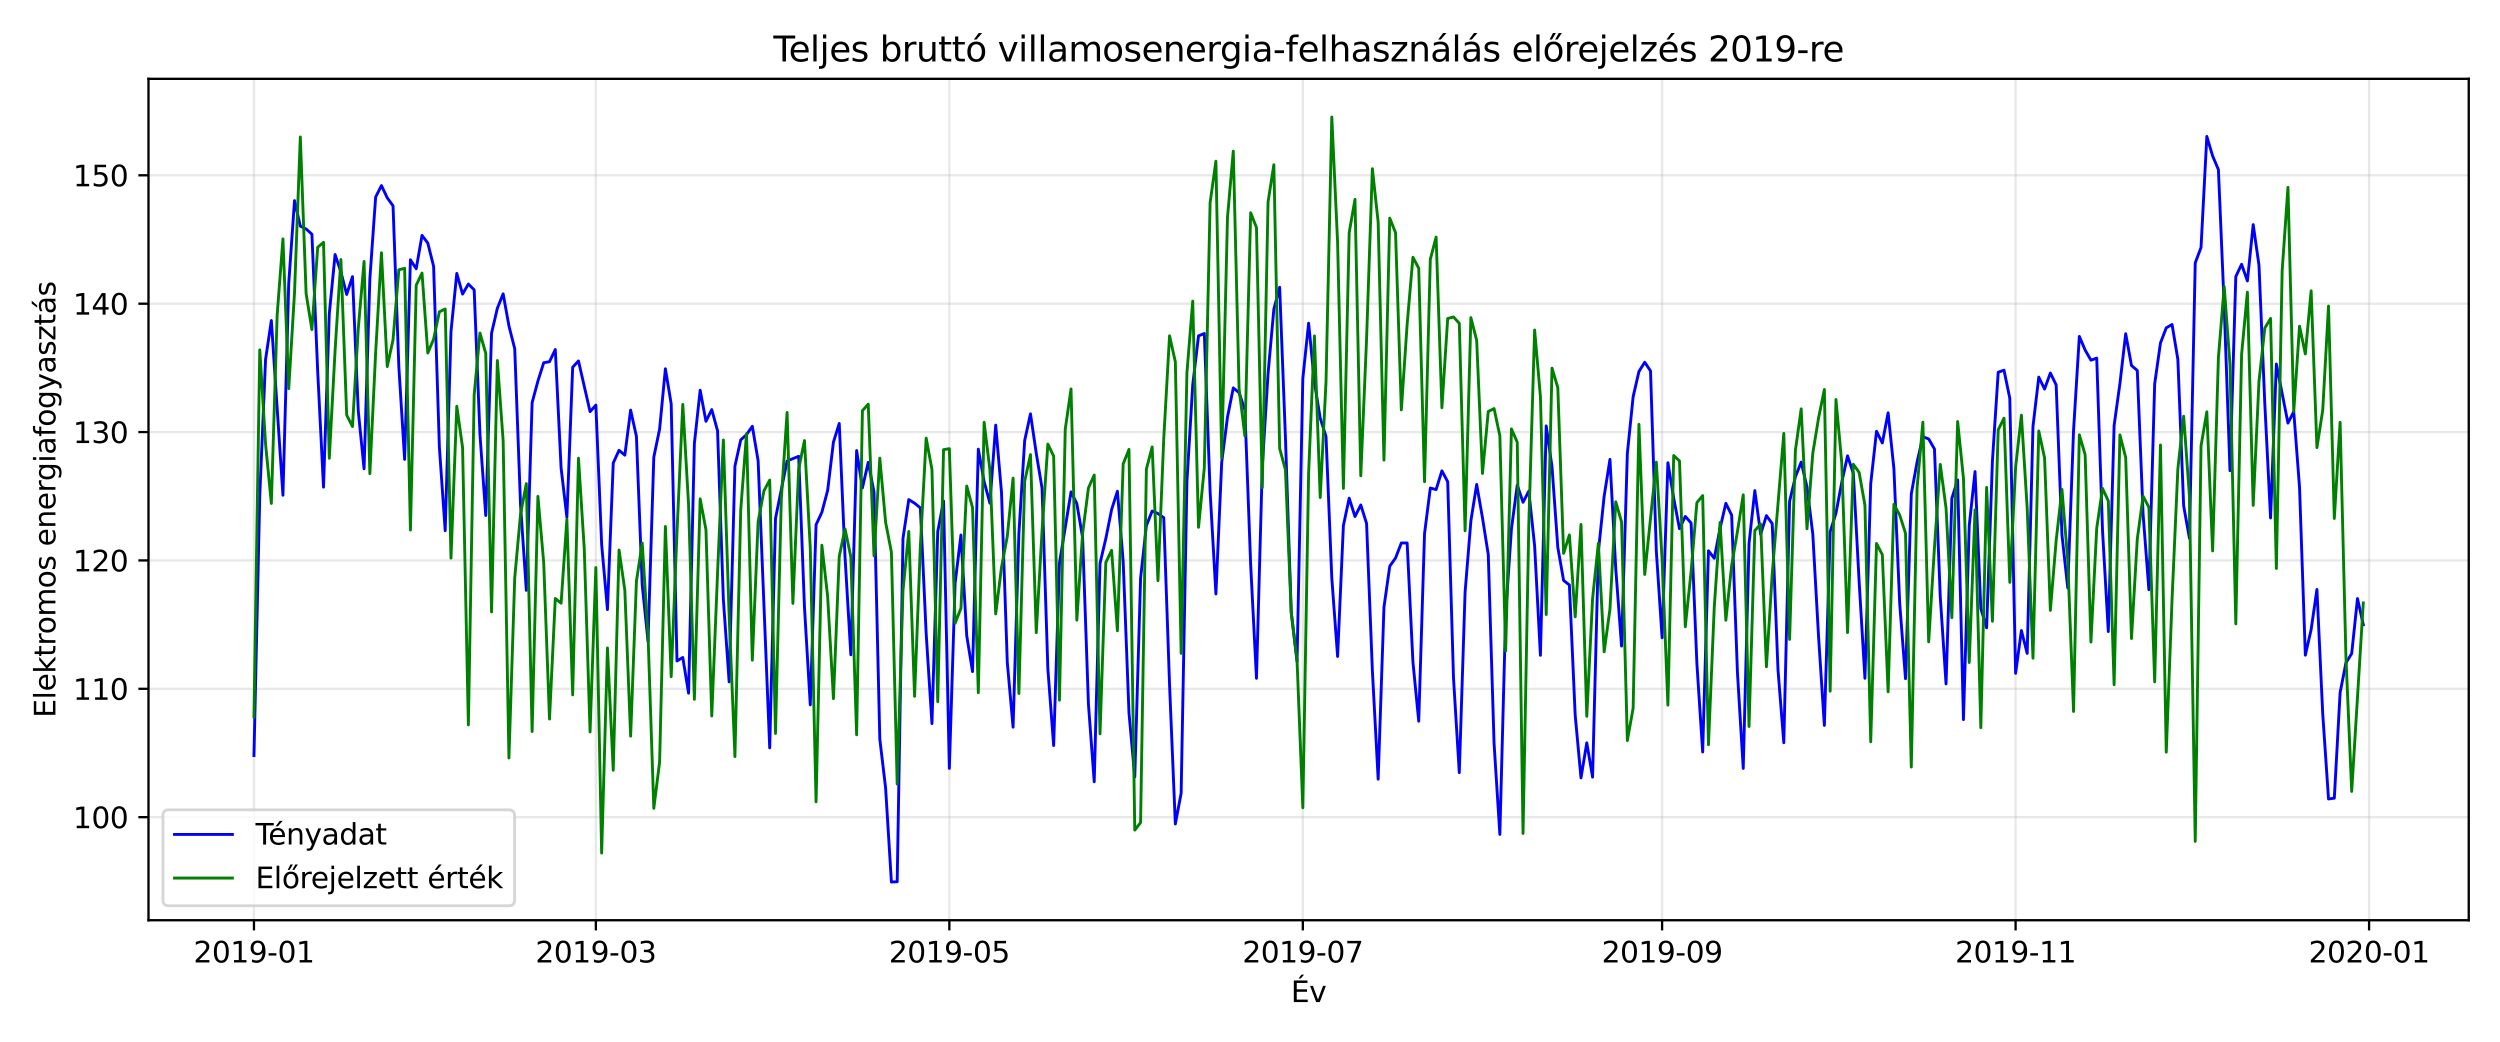 <?xml version="1.0" encoding="utf-8" standalone="no"?>
<!DOCTYPE svg PUBLIC "-//W3C//DTD SVG 1.1//EN"
  "http://www.w3.org/Graphics/SVG/1.1/DTD/svg11.dtd">
<svg xmlns:xlink="http://www.w3.org/1999/xlink" width="864pt" height="360pt" viewBox="0 0 864 360" xmlns="http://www.w3.org/2000/svg" version="1.1">
 <defs>
  <style type="text/css">*{stroke-linejoin: round; stroke-linecap: butt}</style>
 </defs>
 <g id="figure_1">
  <g id="patch_1">
   <path d="M 0 360 
L 864 360 
L 864 0 
L 0 0 
z
" style="fill: #ffffff"/>
  </g>
  <g id="axes_1">
   <g id="patch_2">
    <path d="M 51.32 318.04 
L 853.2 318.04 
L 853.2 27.24 
L 51.32 27.24 
z
" style="fill: #ffffff"/>
   </g>
   <g id="matplotlib.axis_1">
    <g id="xtick_1">
     <g id="line2d_1">
      <path d="M 87.769 318.04 
L 87.769 27.24 
" clip-path="url(#p765b8e7506)" style="fill: none; stroke: #b0b0b0; stroke-opacity: 0.3; stroke-width: 0.8; stroke-linecap: square"/>
     </g>
     <g id="line2d_2">
      <defs>
       <path id="m0be03fbf4c" d="M 0 0 
L 0 3.5 
" style="stroke: #000000; stroke-width: 0.8"/>
      </defs>
      <g>
       <use xlink:href="#m0be03fbf4c" x="87.769" y="318.04" style="stroke: #000000; stroke-width: 0.8"/>
      </g>
     </g>
     <g id="text_1">
      <!-- 2019-01 -->
      <g transform="translate(66.878 332.638) scale(0.1 -0.1)">
       <defs>
        <path id="DejaVuSans-32" d="M 1228 531 
L 3431 531 
L 3431 0 
L 469 0 
L 469 531 
Q 828 903 1448 1529 
Q 2069 2156 2228 2338 
Q 2531 2678 2651 2914 
Q 2772 3150 2772 3378 
Q 2772 3750 2511 3984 
Q 2250 4219 1831 4219 
Q 1534 4219 1204 4116 
Q 875 4013 500 3803 
L 500 4441 
Q 881 4594 1212 4672 
Q 1544 4750 1819 4750 
Q 2544 4750 2975 4387 
Q 3406 4025 3406 3419 
Q 3406 3131 3298 2873 
Q 3191 2616 2906 2266 
Q 2828 2175 2409 1742 
Q 1991 1309 1228 531 
z
" transform="scale(0.016)"/>
        <path id="DejaVuSans-30" d="M 2034 4250 
Q 1547 4250 1301 3770 
Q 1056 3291 1056 2328 
Q 1056 1369 1301 889 
Q 1547 409 2034 409 
Q 2525 409 2770 889 
Q 3016 1369 3016 2328 
Q 3016 3291 2770 3770 
Q 2525 4250 2034 4250 
z
M 2034 4750 
Q 2819 4750 3233 4129 
Q 3647 3509 3647 2328 
Q 3647 1150 3233 529 
Q 2819 -91 2034 -91 
Q 1250 -91 836 529 
Q 422 1150 422 2328 
Q 422 3509 836 4129 
Q 1250 4750 2034 4750 
z
" transform="scale(0.016)"/>
        <path id="DejaVuSans-31" d="M 794 531 
L 1825 531 
L 1825 4091 
L 703 3866 
L 703 4441 
L 1819 4666 
L 2450 4666 
L 2450 531 
L 3481 531 
L 3481 0 
L 794 0 
L 794 531 
z
" transform="scale(0.016)"/>
        <path id="DejaVuSans-39" d="M 703 97 
L 703 672 
Q 941 559 1184 500 
Q 1428 441 1663 441 
Q 2288 441 2617 861 
Q 2947 1281 2994 2138 
Q 2813 1869 2534 1725 
Q 2256 1581 1919 1581 
Q 1219 1581 811 2004 
Q 403 2428 403 3163 
Q 403 3881 828 4315 
Q 1253 4750 1959 4750 
Q 2769 4750 3195 4129 
Q 3622 3509 3622 2328 
Q 3622 1225 3098 567 
Q 2575 -91 1691 -91 
Q 1453 -91 1209 -44 
Q 966 3 703 97 
z
M 1959 2075 
Q 2384 2075 2632 2365 
Q 2881 2656 2881 3163 
Q 2881 3666 2632 3958 
Q 2384 4250 1959 4250 
Q 1534 4250 1286 3958 
Q 1038 3666 1038 3163 
Q 1038 2656 1286 2365 
Q 1534 2075 1959 2075 
z
" transform="scale(0.016)"/>
        <path id="DejaVuSans-2d" d="M 313 2009 
L 1997 2009 
L 1997 1497 
L 313 1497 
L 313 2009 
z
" transform="scale(0.016)"/>
       </defs>
       <use xlink:href="#DejaVuSans-32"/>
       <use xlink:href="#DejaVuSans-30" transform="translate(63.623 0)"/>
       <use xlink:href="#DejaVuSans-31" transform="translate(127.246 0)"/>
       <use xlink:href="#DejaVuSans-39" transform="translate(190.869 0)"/>
       <use xlink:href="#DejaVuSans-2d" transform="translate(254.492 0)"/>
       <use xlink:href="#DejaVuSans-30" transform="translate(290.576 0)"/>
       <use xlink:href="#DejaVuSans-31" transform="translate(354.199 0)"/>
      </g>
     </g>
    </g>
    <g id="xtick_2">
     <g id="line2d_3">
      <path d="M 205.928 318.04 
L 205.928 27.24 
" clip-path="url(#p765b8e7506)" style="fill: none; stroke: #b0b0b0; stroke-opacity: 0.3; stroke-width: 0.8; stroke-linecap: square"/>
     </g>
     <g id="line2d_4">
      <g>
       <use xlink:href="#m0be03fbf4c" x="205.928" y="318.04" style="stroke: #000000; stroke-width: 0.8"/>
      </g>
     </g>
     <g id="text_2">
      <!-- 2019-03 -->
      <g transform="translate(185.037 332.638) scale(0.1 -0.1)">
       <defs>
        <path id="DejaVuSans-33" d="M 2597 2516 
Q 3050 2419 3304 2112 
Q 3559 1806 3559 1356 
Q 3559 666 3084 287 
Q 2609 -91 1734 -91 
Q 1441 -91 1130 -33 
Q 819 25 488 141 
L 488 750 
Q 750 597 1062 519 
Q 1375 441 1716 441 
Q 2309 441 2620 675 
Q 2931 909 2931 1356 
Q 2931 1769 2642 2001 
Q 2353 2234 1838 2234 
L 1294 2234 
L 1294 2753 
L 1863 2753 
Q 2328 2753 2575 2939 
Q 2822 3125 2822 3475 
Q 2822 3834 2567 4026 
Q 2313 4219 1838 4219 
Q 1578 4219 1281 4162 
Q 984 4106 628 3988 
L 628 4550 
Q 988 4650 1302 4700 
Q 1616 4750 1894 4750 
Q 2613 4750 3031 4423 
Q 3450 4097 3450 3541 
Q 3450 3153 3228 2886 
Q 3006 2619 2597 2516 
z
" transform="scale(0.016)"/>
       </defs>
       <use xlink:href="#DejaVuSans-32"/>
       <use xlink:href="#DejaVuSans-30" transform="translate(63.623 0)"/>
       <use xlink:href="#DejaVuSans-31" transform="translate(127.246 0)"/>
       <use xlink:href="#DejaVuSans-39" transform="translate(190.869 0)"/>
       <use xlink:href="#DejaVuSans-2d" transform="translate(254.492 0)"/>
       <use xlink:href="#DejaVuSans-30" transform="translate(290.576 0)"/>
       <use xlink:href="#DejaVuSans-33" transform="translate(354.199 0)"/>
      </g>
     </g>
    </g>
    <g id="xtick_3">
     <g id="line2d_5">
      <path d="M 328.093 318.04 
L 328.093 27.24 
" clip-path="url(#p765b8e7506)" style="fill: none; stroke: #b0b0b0; stroke-opacity: 0.3; stroke-width: 0.8; stroke-linecap: square"/>
     </g>
     <g id="line2d_6">
      <g>
       <use xlink:href="#m0be03fbf4c" x="328.093" y="318.04" style="stroke: #000000; stroke-width: 0.8"/>
      </g>
     </g>
     <g id="text_3">
      <!-- 2019-05 -->
      <g transform="translate(307.201 332.638) scale(0.1 -0.1)">
       <defs>
        <path id="DejaVuSans-35" d="M 691 4666 
L 3169 4666 
L 3169 4134 
L 1269 4134 
L 1269 2991 
Q 1406 3038 1543 3061 
Q 1681 3084 1819 3084 
Q 2600 3084 3056 2656 
Q 3513 2228 3513 1497 
Q 3513 744 3044 326 
Q 2575 -91 1722 -91 
Q 1428 -91 1123 -41 
Q 819 9 494 109 
L 494 744 
Q 775 591 1075 516 
Q 1375 441 1709 441 
Q 2250 441 2565 725 
Q 2881 1009 2881 1497 
Q 2881 1984 2565 2268 
Q 2250 2553 1709 2553 
Q 1456 2553 1204 2497 
Q 953 2441 691 2322 
L 691 4666 
z
" transform="scale(0.016)"/>
       </defs>
       <use xlink:href="#DejaVuSans-32"/>
       <use xlink:href="#DejaVuSans-30" transform="translate(63.623 0)"/>
       <use xlink:href="#DejaVuSans-31" transform="translate(127.246 0)"/>
       <use xlink:href="#DejaVuSans-39" transform="translate(190.869 0)"/>
       <use xlink:href="#DejaVuSans-2d" transform="translate(254.492 0)"/>
       <use xlink:href="#DejaVuSans-30" transform="translate(290.576 0)"/>
       <use xlink:href="#DejaVuSans-35" transform="translate(354.199 0)"/>
      </g>
     </g>
    </g>
    <g id="xtick_4">
     <g id="line2d_7">
      <path d="M 450.257 318.04 
L 450.257 27.24 
" clip-path="url(#p765b8e7506)" style="fill: none; stroke: #b0b0b0; stroke-opacity: 0.3; stroke-width: 0.8; stroke-linecap: square"/>
     </g>
     <g id="line2d_8">
      <g>
       <use xlink:href="#m0be03fbf4c" x="450.257" y="318.04" style="stroke: #000000; stroke-width: 0.8"/>
      </g>
     </g>
     <g id="text_4">
      <!-- 2019-07 -->
      <g transform="translate(429.366 332.638) scale(0.1 -0.1)">
       <defs>
        <path id="DejaVuSans-37" d="M 525 4666 
L 3525 4666 
L 3525 4397 
L 1831 0 
L 1172 0 
L 2766 4134 
L 525 4134 
L 525 4666 
z
" transform="scale(0.016)"/>
       </defs>
       <use xlink:href="#DejaVuSans-32"/>
       <use xlink:href="#DejaVuSans-30" transform="translate(63.623 0)"/>
       <use xlink:href="#DejaVuSans-31" transform="translate(127.246 0)"/>
       <use xlink:href="#DejaVuSans-39" transform="translate(190.869 0)"/>
       <use xlink:href="#DejaVuSans-2d" transform="translate(254.492 0)"/>
       <use xlink:href="#DejaVuSans-30" transform="translate(290.576 0)"/>
       <use xlink:href="#DejaVuSans-37" transform="translate(354.199 0)"/>
      </g>
     </g>
    </g>
    <g id="xtick_5">
     <g id="line2d_9">
      <path d="M 574.425 318.04 
L 574.425 27.24 
" clip-path="url(#p765b8e7506)" style="fill: none; stroke: #b0b0b0; stroke-opacity: 0.3; stroke-width: 0.8; stroke-linecap: square"/>
     </g>
     <g id="line2d_10">
      <g>
       <use xlink:href="#m0be03fbf4c" x="574.425" y="318.04" style="stroke: #000000; stroke-width: 0.8"/>
      </g>
     </g>
     <g id="text_5">
      <!-- 2019-09 -->
      <g transform="translate(553.533 332.638) scale(0.1 -0.1)">
       <use xlink:href="#DejaVuSans-32"/>
       <use xlink:href="#DejaVuSans-30" transform="translate(63.623 0)"/>
       <use xlink:href="#DejaVuSans-31" transform="translate(127.246 0)"/>
       <use xlink:href="#DejaVuSans-39" transform="translate(190.869 0)"/>
       <use xlink:href="#DejaVuSans-2d" transform="translate(254.492 0)"/>
       <use xlink:href="#DejaVuSans-30" transform="translate(290.576 0)"/>
       <use xlink:href="#DejaVuSans-39" transform="translate(354.199 0)"/>
      </g>
     </g>
    </g>
    <g id="xtick_6">
     <g id="line2d_11">
      <path d="M 696.589 318.04 
L 696.589 27.24 
" clip-path="url(#p765b8e7506)" style="fill: none; stroke: #b0b0b0; stroke-opacity: 0.3; stroke-width: 0.8; stroke-linecap: square"/>
     </g>
     <g id="line2d_12">
      <g>
       <use xlink:href="#m0be03fbf4c" x="696.589" y="318.04" style="stroke: #000000; stroke-width: 0.8"/>
      </g>
     </g>
     <g id="text_6">
      <!-- 2019-11 -->
      <g transform="translate(675.698 332.638) scale(0.1 -0.1)">
       <use xlink:href="#DejaVuSans-32"/>
       <use xlink:href="#DejaVuSans-30" transform="translate(63.623 0)"/>
       <use xlink:href="#DejaVuSans-31" transform="translate(127.246 0)"/>
       <use xlink:href="#DejaVuSans-39" transform="translate(190.869 0)"/>
       <use xlink:href="#DejaVuSans-2d" transform="translate(254.492 0)"/>
       <use xlink:href="#DejaVuSans-31" transform="translate(290.576 0)"/>
       <use xlink:href="#DejaVuSans-31" transform="translate(354.199 0)"/>
      </g>
     </g>
    </g>
    <g id="xtick_7">
     <g id="line2d_13">
      <path d="M 818.754 318.04 
L 818.754 27.24 
" clip-path="url(#p765b8e7506)" style="fill: none; stroke: #b0b0b0; stroke-opacity: 0.3; stroke-width: 0.8; stroke-linecap: square"/>
     </g>
     <g id="line2d_14">
      <g>
       <use xlink:href="#m0be03fbf4c" x="818.754" y="318.04" style="stroke: #000000; stroke-width: 0.8"/>
      </g>
     </g>
     <g id="text_7">
      <!-- 2020-01 -->
      <g transform="translate(797.862 332.638) scale(0.1 -0.1)">
       <use xlink:href="#DejaVuSans-32"/>
       <use xlink:href="#DejaVuSans-30" transform="translate(63.623 0)"/>
       <use xlink:href="#DejaVuSans-32" transform="translate(127.246 0)"/>
       <use xlink:href="#DejaVuSans-30" transform="translate(190.869 0)"/>
       <use xlink:href="#DejaVuSans-2d" transform="translate(254.492 0)"/>
       <use xlink:href="#DejaVuSans-30" transform="translate(290.576 0)"/>
       <use xlink:href="#DejaVuSans-31" transform="translate(354.199 0)"/>
      </g>
     </g>
    </g>
    <g id="text_8">
     <!-- Év -->
     <g transform="translate(446.141 346.317) scale(0.1 -0.1)">
      <defs>
       <path id="DejaVuSans-c9" d="M 628 4666 
L 3578 4666 
L 3578 4134 
L 1259 4134 
L 1259 2753 
L 3481 2753 
L 3481 2222 
L 1259 2222 
L 1259 531 
L 3634 531 
L 3634 0 
L 628 0 
L 628 4666 
z
M 2268 5921 
L 2846 5921 
L 2134 5096 
L 1655 5096 
L 2268 5921 
z
" transform="scale(0.016)"/>
       <path id="DejaVuSans-76" d="M 191 3500 
L 800 3500 
L 1894 563 
L 2988 3500 
L 3597 3500 
L 2284 0 
L 1503 0 
L 191 3500 
z
" transform="scale(0.016)"/>
      </defs>
      <use xlink:href="#DejaVuSans-c9"/>
      <use xlink:href="#DejaVuSans-76" transform="translate(63.184 0)"/>
     </g>
    </g>
   </g>
   <g id="matplotlib.axis_2">
    <g id="ytick_1">
     <g id="line2d_15">
      <path d="M 51.32 282.417 
L 853.2 282.417 
" clip-path="url(#p765b8e7506)" style="fill: none; stroke: #b0b0b0; stroke-opacity: 0.3; stroke-width: 0.8; stroke-linecap: square"/>
     </g>
     <g id="line2d_16">
      <defs>
       <path id="mf57915fd47" d="M 0 0 
L -3.5 0 
" style="stroke: #000000; stroke-width: 0.8"/>
      </defs>
      <g>
       <use xlink:href="#mf57915fd47" x="51.32" y="282.417" style="stroke: #000000; stroke-width: 0.8"/>
      </g>
     </g>
     <g id="text_9">
      <!-- 100 -->
      <g transform="translate(25.233 286.217) scale(0.1 -0.1)">
       <use xlink:href="#DejaVuSans-31"/>
       <use xlink:href="#DejaVuSans-30" transform="translate(63.623 0)"/>
       <use xlink:href="#DejaVuSans-30" transform="translate(127.246 0)"/>
      </g>
     </g>
    </g>
    <g id="ytick_2">
     <g id="line2d_17">
      <path d="M 51.32 238.052 
L 853.2 238.052 
" clip-path="url(#p765b8e7506)" style="fill: none; stroke: #b0b0b0; stroke-opacity: 0.3; stroke-width: 0.8; stroke-linecap: square"/>
     </g>
     <g id="line2d_18">
      <g>
       <use xlink:href="#mf57915fd47" x="51.32" y="238.052" style="stroke: #000000; stroke-width: 0.8"/>
      </g>
     </g>
     <g id="text_10">
      <!-- 110 -->
      <g transform="translate(25.233 241.851) scale(0.1 -0.1)">
       <use xlink:href="#DejaVuSans-31"/>
       <use xlink:href="#DejaVuSans-31" transform="translate(63.623 0)"/>
       <use xlink:href="#DejaVuSans-30" transform="translate(127.246 0)"/>
      </g>
     </g>
    </g>
    <g id="ytick_3">
     <g id="line2d_19">
      <path d="M 51.32 193.687 
L 853.2 193.687 
" clip-path="url(#p765b8e7506)" style="fill: none; stroke: #b0b0b0; stroke-opacity: 0.3; stroke-width: 0.8; stroke-linecap: square"/>
     </g>
     <g id="line2d_20">
      <g>
       <use xlink:href="#mf57915fd47" x="51.32" y="193.687" style="stroke: #000000; stroke-width: 0.8"/>
      </g>
     </g>
     <g id="text_11">
      <!-- 120 -->
      <g transform="translate(25.233 197.486) scale(0.1 -0.1)">
       <use xlink:href="#DejaVuSans-31"/>
       <use xlink:href="#DejaVuSans-32" transform="translate(63.623 0)"/>
       <use xlink:href="#DejaVuSans-30" transform="translate(127.246 0)"/>
      </g>
     </g>
    </g>
    <g id="ytick_4">
     <g id="line2d_21">
      <path d="M 51.32 149.321 
L 853.2 149.321 
" clip-path="url(#p765b8e7506)" style="fill: none; stroke: #b0b0b0; stroke-opacity: 0.3; stroke-width: 0.8; stroke-linecap: square"/>
     </g>
     <g id="line2d_22">
      <g>
       <use xlink:href="#mf57915fd47" x="51.32" y="149.321" style="stroke: #000000; stroke-width: 0.8"/>
      </g>
     </g>
     <g id="text_12">
      <!-- 130 -->
      <g transform="translate(25.233 153.121) scale(0.1 -0.1)">
       <use xlink:href="#DejaVuSans-31"/>
       <use xlink:href="#DejaVuSans-33" transform="translate(63.623 0)"/>
       <use xlink:href="#DejaVuSans-30" transform="translate(127.246 0)"/>
      </g>
     </g>
    </g>
    <g id="ytick_5">
     <g id="line2d_23">
      <path d="M 51.32 104.956 
L 853.2 104.956 
" clip-path="url(#p765b8e7506)" style="fill: none; stroke: #b0b0b0; stroke-opacity: 0.3; stroke-width: 0.8; stroke-linecap: square"/>
     </g>
     <g id="line2d_24">
      <g>
       <use xlink:href="#mf57915fd47" x="51.32" y="104.956" style="stroke: #000000; stroke-width: 0.8"/>
      </g>
     </g>
     <g id="text_13">
      <!-- 140 -->
      <g transform="translate(25.233 108.755) scale(0.1 -0.1)">
       <defs>
        <path id="DejaVuSans-34" d="M 2419 4116 
L 825 1625 
L 2419 1625 
L 2419 4116 
z
M 2253 4666 
L 3047 4666 
L 3047 1625 
L 3713 1625 
L 3713 1100 
L 3047 1100 
L 3047 0 
L 2419 0 
L 2419 1100 
L 313 1100 
L 313 1709 
L 2253 4666 
z
" transform="scale(0.016)"/>
       </defs>
       <use xlink:href="#DejaVuSans-31"/>
       <use xlink:href="#DejaVuSans-34" transform="translate(63.623 0)"/>
       <use xlink:href="#DejaVuSans-30" transform="translate(127.246 0)"/>
      </g>
     </g>
    </g>
    <g id="ytick_6">
     <g id="line2d_25">
      <path d="M 51.32 60.591 
L 853.2 60.591 
" clip-path="url(#p765b8e7506)" style="fill: none; stroke: #b0b0b0; stroke-opacity: 0.3; stroke-width: 0.8; stroke-linecap: square"/>
     </g>
     <g id="line2d_26">
      <g>
       <use xlink:href="#mf57915fd47" x="51.32" y="60.591" style="stroke: #000000; stroke-width: 0.8"/>
      </g>
     </g>
     <g id="text_14">
      <!-- 150 -->
      <g transform="translate(25.233 64.39) scale(0.1 -0.1)">
       <use xlink:href="#DejaVuSans-31"/>
       <use xlink:href="#DejaVuSans-35" transform="translate(63.623 0)"/>
       <use xlink:href="#DejaVuSans-30" transform="translate(127.246 0)"/>
      </g>
     </g>
    </g>
    <g id="text_15">
     <!-- Elektromos energiafogyasztás -->
     <g transform="translate(19.153 248.038) rotate(-90) scale(0.1 -0.1)">
      <defs>
       <path id="DejaVuSans-45" d="M 628 4666 
L 3578 4666 
L 3578 4134 
L 1259 4134 
L 1259 2753 
L 3481 2753 
L 3481 2222 
L 1259 2222 
L 1259 531 
L 3634 531 
L 3634 0 
L 628 0 
L 628 4666 
z
" transform="scale(0.016)"/>
       <path id="DejaVuSans-6c" d="M 603 4863 
L 1178 4863 
L 1178 0 
L 603 0 
L 603 4863 
z
" transform="scale(0.016)"/>
       <path id="DejaVuSans-65" d="M 3597 1894 
L 3597 1613 
L 953 1613 
Q 991 1019 1311 708 
Q 1631 397 2203 397 
Q 2534 397 2845 478 
Q 3156 559 3463 722 
L 3463 178 
Q 3153 47 2828 -22 
Q 2503 -91 2169 -91 
Q 1331 -91 842 396 
Q 353 884 353 1716 
Q 353 2575 817 3079 
Q 1281 3584 2069 3584 
Q 2775 3584 3186 3129 
Q 3597 2675 3597 1894 
z
M 3022 2063 
Q 3016 2534 2758 2815 
Q 2500 3097 2075 3097 
Q 1594 3097 1305 2825 
Q 1016 2553 972 2059 
L 3022 2063 
z
" transform="scale(0.016)"/>
       <path id="DejaVuSans-6b" d="M 581 4863 
L 1159 4863 
L 1159 1991 
L 2875 3500 
L 3609 3500 
L 1753 1863 
L 3688 0 
L 2938 0 
L 1159 1709 
L 1159 0 
L 581 0 
L 581 4863 
z
" transform="scale(0.016)"/>
       <path id="DejaVuSans-74" d="M 1172 4494 
L 1172 3500 
L 2356 3500 
L 2356 3053 
L 1172 3053 
L 1172 1153 
Q 1172 725 1289 603 
Q 1406 481 1766 481 
L 2356 481 
L 2356 0 
L 1766 0 
Q 1100 0 847 248 
Q 594 497 594 1153 
L 594 3053 
L 172 3053 
L 172 3500 
L 594 3500 
L 594 4494 
L 1172 4494 
z
" transform="scale(0.016)"/>
       <path id="DejaVuSans-72" d="M 2631 2963 
Q 2534 3019 2420 3045 
Q 2306 3072 2169 3072 
Q 1681 3072 1420 2755 
Q 1159 2438 1159 1844 
L 1159 0 
L 581 0 
L 581 3500 
L 1159 3500 
L 1159 2956 
Q 1341 3275 1631 3429 
Q 1922 3584 2338 3584 
Q 2397 3584 2469 3576 
Q 2541 3569 2628 3553 
L 2631 2963 
z
" transform="scale(0.016)"/>
       <path id="DejaVuSans-6f" d="M 1959 3097 
Q 1497 3097 1228 2736 
Q 959 2375 959 1747 
Q 959 1119 1226 758 
Q 1494 397 1959 397 
Q 2419 397 2687 759 
Q 2956 1122 2956 1747 
Q 2956 2369 2687 2733 
Q 2419 3097 1959 3097 
z
M 1959 3584 
Q 2709 3584 3137 3096 
Q 3566 2609 3566 1747 
Q 3566 888 3137 398 
Q 2709 -91 1959 -91 
Q 1206 -91 779 398 
Q 353 888 353 1747 
Q 353 2609 779 3096 
Q 1206 3584 1959 3584 
z
" transform="scale(0.016)"/>
       <path id="DejaVuSans-6d" d="M 3328 2828 
Q 3544 3216 3844 3400 
Q 4144 3584 4550 3584 
Q 5097 3584 5394 3201 
Q 5691 2819 5691 2113 
L 5691 0 
L 5113 0 
L 5113 2094 
Q 5113 2597 4934 2840 
Q 4756 3084 4391 3084 
Q 3944 3084 3684 2787 
Q 3425 2491 3425 1978 
L 3425 0 
L 2847 0 
L 2847 2094 
Q 2847 2600 2669 2842 
Q 2491 3084 2119 3084 
Q 1678 3084 1418 2786 
Q 1159 2488 1159 1978 
L 1159 0 
L 581 0 
L 581 3500 
L 1159 3500 
L 1159 2956 
Q 1356 3278 1631 3431 
Q 1906 3584 2284 3584 
Q 2666 3584 2933 3390 
Q 3200 3197 3328 2828 
z
" transform="scale(0.016)"/>
       <path id="DejaVuSans-73" d="M 2834 3397 
L 2834 2853 
Q 2591 2978 2328 3040 
Q 2066 3103 1784 3103 
Q 1356 3103 1142 2972 
Q 928 2841 928 2578 
Q 928 2378 1081 2264 
Q 1234 2150 1697 2047 
L 1894 2003 
Q 2506 1872 2764 1633 
Q 3022 1394 3022 966 
Q 3022 478 2636 193 
Q 2250 -91 1575 -91 
Q 1294 -91 989 -36 
Q 684 19 347 128 
L 347 722 
Q 666 556 975 473 
Q 1284 391 1588 391 
Q 1994 391 2212 530 
Q 2431 669 2431 922 
Q 2431 1156 2273 1281 
Q 2116 1406 1581 1522 
L 1381 1569 
Q 847 1681 609 1914 
Q 372 2147 372 2553 
Q 372 3047 722 3315 
Q 1072 3584 1716 3584 
Q 2034 3584 2315 3537 
Q 2597 3491 2834 3397 
z
" transform="scale(0.016)"/>
       <path id="DejaVuSans-20" transform="scale(0.016)"/>
       <path id="DejaVuSans-6e" d="M 3513 2113 
L 3513 0 
L 2938 0 
L 2938 2094 
Q 2938 2591 2744 2837 
Q 2550 3084 2163 3084 
Q 1697 3084 1428 2787 
Q 1159 2491 1159 1978 
L 1159 0 
L 581 0 
L 581 3500 
L 1159 3500 
L 1159 2956 
Q 1366 3272 1645 3428 
Q 1925 3584 2291 3584 
Q 2894 3584 3203 3211 
Q 3513 2838 3513 2113 
z
" transform="scale(0.016)"/>
       <path id="DejaVuSans-67" d="M 2906 1791 
Q 2906 2416 2648 2759 
Q 2391 3103 1925 3103 
Q 1463 3103 1205 2759 
Q 947 2416 947 1791 
Q 947 1169 1205 825 
Q 1463 481 1925 481 
Q 2391 481 2648 825 
Q 2906 1169 2906 1791 
z
M 3481 434 
Q 3481 -459 3084 -895 
Q 2688 -1331 1869 -1331 
Q 1566 -1331 1297 -1286 
Q 1028 -1241 775 -1147 
L 775 -588 
Q 1028 -725 1275 -790 
Q 1522 -856 1778 -856 
Q 2344 -856 2625 -561 
Q 2906 -266 2906 331 
L 2906 616 
Q 2728 306 2450 153 
Q 2172 0 1784 0 
Q 1141 0 747 490 
Q 353 981 353 1791 
Q 353 2603 747 3093 
Q 1141 3584 1784 3584 
Q 2172 3584 2450 3431 
Q 2728 3278 2906 2969 
L 2906 3500 
L 3481 3500 
L 3481 434 
z
" transform="scale(0.016)"/>
       <path id="DejaVuSans-69" d="M 603 3500 
L 1178 3500 
L 1178 0 
L 603 0 
L 603 3500 
z
M 603 4863 
L 1178 4863 
L 1178 4134 
L 603 4134 
L 603 4863 
z
" transform="scale(0.016)"/>
       <path id="DejaVuSans-61" d="M 2194 1759 
Q 1497 1759 1228 1600 
Q 959 1441 959 1056 
Q 959 750 1161 570 
Q 1363 391 1709 391 
Q 2188 391 2477 730 
Q 2766 1069 2766 1631 
L 2766 1759 
L 2194 1759 
z
M 3341 1997 
L 3341 0 
L 2766 0 
L 2766 531 
Q 2569 213 2275 61 
Q 1981 -91 1556 -91 
Q 1019 -91 701 211 
Q 384 513 384 1019 
Q 384 1609 779 1909 
Q 1175 2209 1959 2209 
L 2766 2209 
L 2766 2266 
Q 2766 2663 2505 2880 
Q 2244 3097 1772 3097 
Q 1472 3097 1187 3025 
Q 903 2953 641 2809 
L 641 3341 
Q 956 3463 1253 3523 
Q 1550 3584 1831 3584 
Q 2591 3584 2966 3190 
Q 3341 2797 3341 1997 
z
" transform="scale(0.016)"/>
       <path id="DejaVuSans-66" d="M 2375 4863 
L 2375 4384 
L 1825 4384 
Q 1516 4384 1395 4259 
Q 1275 4134 1275 3809 
L 1275 3500 
L 2222 3500 
L 2222 3053 
L 1275 3053 
L 1275 0 
L 697 0 
L 697 3053 
L 147 3053 
L 147 3500 
L 697 3500 
L 697 3744 
Q 697 4328 969 4595 
Q 1241 4863 1831 4863 
L 2375 4863 
z
" transform="scale(0.016)"/>
       <path id="DejaVuSans-79" d="M 2059 -325 
Q 1816 -950 1584 -1140 
Q 1353 -1331 966 -1331 
L 506 -1331 
L 506 -850 
L 844 -850 
Q 1081 -850 1212 -737 
Q 1344 -625 1503 -206 
L 1606 56 
L 191 3500 
L 800 3500 
L 1894 763 
L 2988 3500 
L 3597 3500 
L 2059 -325 
z
" transform="scale(0.016)"/>
       <path id="DejaVuSans-7a" d="M 353 3500 
L 3084 3500 
L 3084 2975 
L 922 459 
L 3084 459 
L 3084 0 
L 275 0 
L 275 525 
L 2438 3041 
L 353 3041 
L 353 3500 
z
" transform="scale(0.016)"/>
       <path id="DejaVuSans-e1" d="M 2194 1759 
Q 1497 1759 1228 1600 
Q 959 1441 959 1056 
Q 959 750 1161 570 
Q 1363 391 1709 391 
Q 2188 391 2477 730 
Q 2766 1069 2766 1631 
L 2766 1759 
L 2194 1759 
z
M 3341 1997 
L 3341 0 
L 2766 0 
L 2766 531 
Q 2569 213 2275 61 
Q 1981 -91 1556 -91 
Q 1019 -91 701 211 
Q 384 513 384 1019 
Q 384 1609 779 1909 
Q 1175 2209 1959 2209 
L 2766 2209 
L 2766 2266 
Q 2766 2663 2505 2880 
Q 2244 3097 1772 3097 
Q 1472 3097 1187 3025 
Q 903 2953 641 2809 
L 641 3341 
Q 956 3463 1253 3523 
Q 1550 3584 1831 3584 
Q 2591 3584 2966 3190 
Q 3341 2797 3341 1997 
z
M 2290 5119 
L 2912 5119 
L 1894 3944 
L 1415 3944 
L 2290 5119 
z
" transform="scale(0.016)"/>
      </defs>
      <use xlink:href="#DejaVuSans-45"/>
      <use xlink:href="#DejaVuSans-6c" transform="translate(63.184 0)"/>
      <use xlink:href="#DejaVuSans-65" transform="translate(90.967 0)"/>
      <use xlink:href="#DejaVuSans-6b" transform="translate(152.49 0)"/>
      <use xlink:href="#DejaVuSans-74" transform="translate(210.4 0)"/>
      <use xlink:href="#DejaVuSans-72" transform="translate(249.609 0)"/>
      <use xlink:href="#DejaVuSans-6f" transform="translate(288.473 0)"/>
      <use xlink:href="#DejaVuSans-6d" transform="translate(349.654 0)"/>
      <use xlink:href="#DejaVuSans-6f" transform="translate(447.066 0)"/>
      <use xlink:href="#DejaVuSans-73" transform="translate(508.248 0)"/>
      <use xlink:href="#DejaVuSans-20" transform="translate(560.348 0)"/>
      <use xlink:href="#DejaVuSans-65" transform="translate(592.135 0)"/>
      <use xlink:href="#DejaVuSans-6e" transform="translate(653.658 0)"/>
      <use xlink:href="#DejaVuSans-65" transform="translate(717.037 0)"/>
      <use xlink:href="#DejaVuSans-72" transform="translate(778.561 0)"/>
      <use xlink:href="#DejaVuSans-67" transform="translate(817.924 0)"/>
      <use xlink:href="#DejaVuSans-69" transform="translate(881.4 0)"/>
      <use xlink:href="#DejaVuSans-61" transform="translate(909.184 0)"/>
      <use xlink:href="#DejaVuSans-66" transform="translate(970.463 0)"/>
      <use xlink:href="#DejaVuSans-6f" transform="translate(1005.668 0)"/>
      <use xlink:href="#DejaVuSans-67" transform="translate(1066.85 0)"/>
      <use xlink:href="#DejaVuSans-79" transform="translate(1130.326 0)"/>
      <use xlink:href="#DejaVuSans-61" transform="translate(1189.506 0)"/>
      <use xlink:href="#DejaVuSans-73" transform="translate(1250.785 0)"/>
      <use xlink:href="#DejaVuSans-7a" transform="translate(1302.885 0)"/>
      <use xlink:href="#DejaVuSans-74" transform="translate(1355.375 0)"/>
      <use xlink:href="#DejaVuSans-e1" transform="translate(1394.584 0)"/>
      <use xlink:href="#DejaVuSans-73" transform="translate(1455.863 0)"/>
     </g>
    </g>
   </g>
   <g id="line2d_27">
    <path d="M 87.769 261.122 
L 89.772 171.415 
L 91.774 124.255 
L 93.777 110.768 
L 97.783 171.149 
L 99.785 97.946 
L 101.788 69.331 
L 103.791 78.159 
L 105.793 79.135 
L 107.796 80.954 
L 109.799 128.47 
L 111.801 168.354 
L 113.804 108.416 
L 115.807 87.964 
L 117.81 93.953 
L 119.812 101.762 
L 121.815 95.595 
L 123.818 142.045 
L 125.82 162.01 
L 127.823 96.349 
L 129.826 68.088 
L 131.828 64.14 
L 133.831 68.355 
L 135.834 71.15 
L 137.837 126.695 
L 139.839 158.771 
L 141.842 89.783 
L 143.845 92.889 
L 145.847 81.354 
L 147.85 84.016 
L 149.853 92.046 
L 151.855 154.645 
L 153.858 183.394 
L 155.861 114.583 
L 157.863 94.486 
L 159.866 101.629 
L 161.869 98.168 
L 163.872 100.165 
L 165.874 150.164 
L 167.877 178.159 
L 169.88 115.16 
L 171.882 106.553 
L 173.885 101.54 
L 175.888 112.631 
L 177.89 120.528 
L 179.893 174.432 
L 181.896 204.024 
L 183.899 139.162 
L 185.901 131.708 
L 187.904 125.364 
L 189.907 125.009 
L 191.909 120.794 
L 193.912 161.744 
L 195.915 178.78 
L 197.917 126.917 
L 199.92 124.743 
L 203.926 142.267 
L 205.928 140.005 
L 207.931 188.185 
L 209.934 210.679 
L 211.936 160.013 
L 213.939 155.621 
L 215.942 157.307 
L 217.944 141.735 
L 219.947 150.83 
L 221.95 202.116 
L 223.953 221.592 
L 225.955 157.973 
L 227.958 148.301 
L 229.961 127.449 
L 231.963 139.605 
L 233.966 228.425 
L 235.969 227.227 
L 237.971 239.56 
L 239.974 153.27 
L 241.977 134.858 
L 243.979 145.595 
L 245.982 141.557 
L 247.985 148.878 
L 249.988 207.085 
L 251.99 235.656 
L 253.993 161.078 
L 255.996 152.028 
L 257.998 150.209 
L 260.001 147.325 
L 262.004 159.215 
L 266.009 258.46 
L 268.012 179.179 
L 272.017 159.304 
L 276.023 157.706 
L 278.025 209.836 
L 280.028 243.598 
L 282.031 181.353 
L 284.033 177.05 
L 286.036 169.463 
L 288.039 152.782 
L 290.042 146.349 
L 292.044 192.489 
L 294.047 226.295 
L 296.05 155.71 
L 298.052 168.62 
L 300.055 159.792 
L 302.058 170.084 
L 304.06 255.399 
L 306.063 272.302 
L 308.066 304.822 
L 310.068 304.733 
L 312.071 186.056 
L 314.074 172.657 
L 316.077 173.9 
L 318.079 175.541 
L 320.082 218.931 
L 322.085 250.075 
L 324.087 183.704 
L 326.09 173.145 
L 328.093 265.558 
L 330.095 201.451 
L 332.098 184.902 
L 334.101 219.685 
L 336.104 232.107 
L 338.106 155.222 
L 340.109 166.446 
L 342.112 173.9 
L 344.114 146.926 
L 346.117 170.217 
L 348.12 228.957 
L 350.122 251.317 
L 352.125 184.414 
L 354.128 152.249 
L 356.131 143.021 
L 358.133 156.686 
L 360.136 168.753 
L 362.139 231.175 
L 364.141 257.661 
L 366.144 194.618 
L 370.149 169.996 
L 372.152 174.033 
L 374.155 185.878 
L 376.158 243.287 
L 378.16 270.172 
L 380.163 194.707 
L 382.166 186.145 
L 384.168 176.118 
L 386.171 169.774 
L 388.174 194.086 
L 390.176 246.393 
L 392.179 268.487 
L 394.182 199.853 
L 396.184 181.664 
L 398.187 176.606 
L 400.19 177.493 
L 402.193 178.913 
L 404.195 236.632 
L 406.198 284.769 
L 408.201 274.121 
L 410.203 166.402 
L 412.206 132.995 
L 414.209 116.092 
L 416.211 115.249 
L 418.214 169.907 
L 420.217 205.266 
L 422.22 159.792 
L 424.222 144.131 
L 426.225 134.06 
L 428.228 135.701 
L 430.23 141.646 
L 432.233 195.284 
L 434.236 234.414 
L 436.238 161.389 
L 438.241 129.091 
L 440.244 106.819 
L 442.247 99.277 
L 444.249 151.273 
L 446.252 211.566 
L 448.255 228.558 
L 450.257 130.777 
L 452.26 111.699 
L 454.263 132.152 
L 456.265 144.53 
L 458.268 150.83 
L 460.271 199.765 
L 462.273 226.872 
L 464.276 181.619 
L 466.279 172.169 
L 468.282 178.514 
L 470.284 174.521 
L 472.287 180.909 
L 474.29 231.708 
L 476.292 269.285 
L 478.295 209.836 
L 480.298 195.683 
L 482.3 192.844 
L 484.303 187.653 
L 486.306 187.653 
L 488.309 228.78 
L 490.311 249.232 
L 492.314 184.459 
L 494.317 168.665 
L 496.319 169.197 
L 498.322 162.72 
L 500.325 166.491 
L 502.327 234.325 
L 504.33 267.023 
L 506.333 204.689 
L 508.336 180.022 
L 510.338 167.422 
L 512.341 178.957 
L 514.344 191.646 
L 516.346 256.863 
L 518.349 288.362 
L 520.352 212.276 
L 522.354 182.773 
L 524.357 167.644 
L 526.36 173.589 
L 528.362 169.729 
L 530.365 188.673 
L 532.368 226.473 
L 534.371 147.192 
L 536.373 161.3 
L 538.376 189.161 
L 540.379 200.608 
L 542.381 202.16 
L 544.384 247.147 
L 546.387 268.842 
L 548.389 256.73 
L 550.392 268.575 
L 552.395 190.714 
L 554.398 171.46 
L 556.4 158.771 
L 558.403 196.526 
L 560.406 223.278 
L 562.408 156.73 
L 564.411 137.121 
L 566.414 128.381 
L 568.416 125.187 
L 570.419 128.203 
L 572.422 190.404 
L 574.425 220.395 
L 576.427 159.925 
L 578.43 172.169 
L 580.433 182.728 
L 582.435 178.469 
L 584.438 180.732 
L 586.441 229.268 
L 588.443 259.88 
L 590.446 190.359 
L 592.449 192.932 
L 594.452 182.595 
L 596.454 173.944 
L 598.457 178.026 
L 600.46 232.418 
L 602.462 265.558 
L 604.465 187.786 
L 606.468 169.552 
L 608.47 184.636 
L 610.473 178.203 
L 612.476 180.954 
L 614.478 231.575 
L 616.481 256.685 
L 618.484 173.234 
L 620.487 164.805 
L 622.489 159.703 
L 624.492 168.31 
L 626.495 184.503 
L 628.497 220.084 
L 630.5 250.696 
L 632.503 183.793 
L 634.505 177.36 
L 636.508 166.713 
L 638.511 157.529 
L 640.514 163.651 
L 642.516 201.007 
L 644.519 234.414 
L 646.522 167.156 
L 648.524 149.055 
L 650.527 153.092 
L 652.53 142.666 
L 654.532 162.01 
L 656.535 208.549 
L 658.538 234.547 
L 660.541 170.705 
L 662.543 159.658 
L 664.546 150.918 
L 666.549 151.717 
L 668.551 155.178 
L 670.554 206.242 
L 672.557 236.366 
L 674.559 172.214 
L 676.562 165.87 
L 678.565 248.7 
L 680.567 181.664 
L 682.57 162.986 
L 684.573 210.324 
L 686.576 216.978 
L 688.578 159.348 
L 690.581 128.647 
L 692.584 127.937 
L 694.586 137.653 
L 696.589 232.684 
L 698.592 217.91 
L 700.594 225.807 
L 702.597 147.369 
L 704.6 130.333 
L 706.603 134.459 
L 708.605 128.913 
L 710.608 133.039 
L 712.611 184.858 
L 714.613 203.181 
L 716.616 148.789 
L 718.619 116.269 
L 720.621 120.972 
L 722.624 124.477 
L 724.627 123.767 
L 726.63 183.35 
L 728.632 218.265 
L 730.635 147.059 
L 732.638 132.596 
L 734.64 115.337 
L 736.643 126.34 
L 738.646 128.026 
L 740.648 177.626 
L 742.651 203.802 
L 744.654 132.684 
L 746.657 118.532 
L 748.659 113.297 
L 750.662 112.143 
L 752.665 124.211 
L 754.667 174.787 
L 756.67 186.056 
L 758.673 90.848 
L 760.675 85.524 
L 762.678 47.148 
L 764.681 53.891 
L 766.683 58.639 
L 768.686 105.976 
L 770.689 162.675 
L 772.692 95.595 
L 774.694 91.336 
L 776.697 97.103 
L 778.7 77.627 
L 780.702 91.646 
L 782.705 139.295 
L 784.708 179.002 
L 786.71 125.808 
L 790.716 146.216 
L 792.719 142.267 
L 794.721 168.487 
L 796.724 226.428 
L 798.727 217.555 
L 800.729 203.713 
L 802.732 246.659 
L 804.735 276.117 
L 806.737 275.851 
L 808.74 239.383 
L 810.743 229.135 
L 812.746 225.852 
L 814.748 206.863 
L 816.751 215.914 
L 816.751 215.914 
" clip-path="url(#p765b8e7506)" style="fill: none; stroke: #0000ff; stroke-linecap: square"/>
   </g>
   <g id="line2d_28">
    <path d="M 87.769 247.722 
L 89.772 120.918 
L 91.774 153.43 
L 93.777 173.979 
L 95.78 108.973 
L 97.783 82.554 
L 99.785 134.336 
L 101.788 101.073 
L 103.791 47.343 
L 105.793 101.48 
L 107.796 113.896 
L 109.799 85.442 
L 111.801 83.758 
L 113.804 158.381 
L 115.807 121.09 
L 117.81 89.703 
L 119.812 143.423 
L 121.815 147.419 
L 123.818 113.546 
L 125.82 90.363 
L 127.823 163.689 
L 129.826 121.755 
L 131.828 87.356 
L 133.831 126.684 
L 135.834 117.403 
L 137.837 93.245 
L 139.839 92.72 
L 141.842 183.184 
L 143.845 98.558 
L 145.847 94.377 
L 147.85 122.009 
L 149.853 117.207 
L 151.855 107.758 
L 153.858 106.786 
L 155.861 192.882 
L 157.863 140.409 
L 159.866 154.677 
L 161.869 250.528 
L 163.872 136.458 
L 165.874 115.1 
L 167.877 122.137 
L 169.88 211.484 
L 171.882 124.599 
L 173.885 152.345 
L 175.888 261.951 
L 177.89 199.701 
L 179.893 177.73 
L 181.896 167.141 
L 183.899 252.808 
L 185.901 171.541 
L 187.904 194.472 
L 189.907 248.5 
L 191.909 206.834 
L 193.912 208.464 
L 195.915 179.464 
L 197.917 240.141 
L 199.92 158.343 
L 201.923 189.75 
L 203.926 252.941 
L 205.928 196.148 
L 207.931 294.823 
L 209.934 223.934 
L 211.936 266.203 
L 213.939 190.088 
L 215.942 203.968 
L 217.944 254.415 
L 219.947 200.839 
L 221.95 187.693 
L 223.953 219.372 
L 225.955 279.361 
L 227.958 263.339 
L 229.961 181.956 
L 231.963 233.867 
L 233.966 184.007 
L 235.969 139.765 
L 237.971 174.508 
L 239.974 241.674 
L 241.977 172.405 
L 243.979 183.107 
L 245.982 247.448 
L 247.985 198.066 
L 249.988 152.063 
L 251.99 212.696 
L 253.993 261.48 
L 255.996 176.264 
L 257.998 149.876 
L 260.001 228.161 
L 262.004 180.296 
L 264.006 169.662 
L 266.009 165.914 
L 268.012 253.488 
L 270.015 172.552 
L 272.017 142.555 
L 274.02 208.544 
L 276.023 162.065 
L 278.025 152.262 
L 280.028 189.339 
L 282.031 277.105 
L 284.033 188.423 
L 286.036 206.193 
L 288.039 241.455 
L 290.042 192.283 
L 292.044 182.805 
L 294.047 192.493 
L 296.05 253.943 
L 298.052 141.939 
L 300.055 139.677 
L 302.058 192.125 
L 304.06 158.33 
L 306.063 180.458 
L 308.066 190.806 
L 310.068 270.985 
L 312.071 204.068 
L 314.074 183.681 
L 316.077 240.643 
L 318.079 188.77 
L 320.082 151.417 
L 322.085 162.294 
L 324.087 242.49 
L 326.09 155.412 
L 328.093 155.063 
L 330.095 215.386 
L 332.098 210.211 
L 334.101 167.96 
L 336.104 175.442 
L 338.106 239.401 
L 340.109 145.946 
L 342.112 162.422 
L 344.114 212.176 
L 346.117 196.098 
L 348.12 185.34 
L 350.122 165.251 
L 352.125 239.678 
L 354.128 166.328 
L 356.131 157.114 
L 358.133 218.639 
L 360.136 183.451 
L 362.139 153.477 
L 364.141 157.63 
L 366.144 241.98 
L 368.147 148.387 
L 370.149 134.421 
L 372.152 214.316 
L 374.155 184.31 
L 376.158 168.672 
L 378.16 164.18 
L 380.163 253.611 
L 382.166 194.394 
L 384.168 190.197 
L 386.171 217.992 
L 388.174 160.306 
L 390.176 155.313 
L 392.179 286.88 
L 394.182 284.29 
L 396.184 162.158 
L 398.187 154.466 
L 400.19 200.678 
L 402.193 151.556 
L 404.195 116.058 
L 406.198 125.045 
L 408.201 225.801 
L 410.203 128.801 
L 412.206 104.067 
L 414.209 182.227 
L 416.211 161.665 
L 418.214 70.054 
L 420.217 55.708 
L 422.22 158.256 
L 424.222 75.085 
L 426.225 52.227 
L 428.228 134.385 
L 430.23 150.666 
L 432.233 73.535 
L 434.236 78.65 
L 436.238 168.523 
L 438.241 69.784 
L 440.244 56.932 
L 442.247 154.965 
L 444.249 162.363 
L 446.252 211.821 
L 448.255 228.184 
L 450.257 279.143 
L 452.26 163.482 
L 454.263 116.1 
L 456.265 171.936 
L 458.268 132.065 
L 460.271 40.458 
L 462.273 83.801 
L 464.276 168.789 
L 466.279 80.382 
L 468.282 68.907 
L 470.284 164.43 
L 472.287 117.105 
L 474.29 58.306 
L 476.292 76.791 
L 478.295 159.017 
L 480.298 75.38 
L 482.3 80.434 
L 484.303 141.66 
L 486.306 112.086 
L 488.309 88.913 
L 490.311 92.711 
L 492.314 166.474 
L 494.317 89.595 
L 496.319 81.944 
L 498.322 140.908 
L 500.325 110.08 
L 502.327 109.535 
L 504.33 111.746 
L 506.333 183.425 
L 508.336 109.769 
L 510.338 117.626 
L 512.341 163.624 
L 514.344 142.213 
L 516.346 141.204 
L 518.349 150.638 
L 520.352 224.995 
L 522.354 148.236 
L 524.357 152.821 
L 526.36 288.033 
L 528.362 180.977 
L 530.365 114.052 
L 532.368 137.074 
L 534.371 212.384 
L 536.373 127.228 
L 538.376 133.945 
L 540.379 191.255 
L 542.381 184.872 
L 544.384 213.173 
L 546.387 181.251 
L 548.389 247.562 
L 550.392 206.944 
L 552.395 187.762 
L 554.398 225.258 
L 556.4 210.489 
L 558.403 173.417 
L 560.406 180.352 
L 562.408 255.939 
L 564.411 244.74 
L 566.414 146.644 
L 568.416 198.538 
L 572.422 159.731 
L 574.425 193.488 
L 576.427 243.699 
L 578.43 157.432 
L 580.433 159.307 
L 582.435 216.59 
L 584.438 197.589 
L 586.441 173.716 
L 588.443 171.278 
L 590.446 257.375 
L 592.449 209.802 
L 594.452 180.563 
L 596.454 214.356 
L 598.457 195.399 
L 600.46 183.688 
L 602.462 171.011 
L 604.465 251.081 
L 606.468 183.362 
L 608.47 181.115 
L 610.473 230.443 
L 612.476 198.426 
L 616.481 149.782 
L 618.484 220.977 
L 620.487 155.68 
L 622.489 141.306 
L 624.492 182.751 
L 626.495 156.704 
L 628.497 144.437 
L 630.5 134.607 
L 632.503 238.877 
L 634.505 138.076 
L 636.508 159.96 
L 638.511 218.599 
L 640.514 160.437 
L 642.516 163.281 
L 644.519 174.591 
L 646.522 256.348 
L 648.524 187.821 
L 650.527 191.687 
L 652.53 239.081 
L 654.532 174.288 
L 656.535 178 
L 658.538 184.279 
L 660.541 265.082 
L 662.543 168.618 
L 664.546 145.916 
L 666.549 221.828 
L 668.551 189.167 
L 670.554 160.495 
L 672.557 175.65 
L 674.559 213.458 
L 676.562 145.682 
L 678.565 165.258 
L 680.567 228.96 
L 682.57 176.199 
L 684.573 251.489 
L 686.576 168.443 
L 688.578 214.711 
L 690.581 148.538 
L 692.584 144.508 
L 694.586 201.261 
L 696.589 161.525 
L 698.592 143.49 
L 700.594 175.692 
L 702.597 227.472 
L 704.6 148.95 
L 706.603 158.289 
L 708.605 210.951 
L 710.608 186.808 
L 712.611 169.126 
L 714.613 193.631 
L 716.616 245.884 
L 718.619 150.272 
L 720.621 157.129 
L 722.624 221.89 
L 724.627 182.532 
L 726.63 168.792 
L 728.632 173.128 
L 730.635 236.631 
L 732.638 150.296 
L 734.64 158.129 
L 736.643 220.672 
L 738.646 186.295 
L 740.648 171.485 
L 742.651 175.315 
L 744.654 235.652 
L 746.657 153.802 
L 748.659 259.935 
L 750.662 207.066 
L 752.665 162.036 
L 754.667 143.856 
L 756.67 171.415 
L 758.673 290.788 
L 760.675 154.13 
L 762.678 142.328 
L 764.681 190.391 
L 766.683 123.571 
L 768.686 99.047 
L 770.689 126.082 
L 772.692 215.603 
L 774.694 122.505 
L 776.697 100.969 
L 778.7 174.661 
L 780.702 131.854 
L 782.705 113.43 
L 784.708 110.058 
L 786.71 196.461 
L 788.713 93.562 
L 790.716 64.755 
L 792.719 142.267 
L 794.721 112.733 
L 796.724 122.322 
L 798.727 100.512 
L 800.729 154.697 
L 802.732 141.782 
L 804.735 105.774 
L 806.737 179.188 
L 808.74 145.942 
L 810.743 226.669 
L 812.746 273.513 
L 816.751 208.381 
L 816.751 208.381 
" clip-path="url(#p765b8e7506)" style="fill: none; stroke: #008000; stroke-linecap: square"/>
   </g>
   <g id="patch_3">
    <path d="M 51.32 318.04 
L 51.32 27.24 
" style="fill: none; stroke: #000000; stroke-width: 0.8; stroke-linejoin: miter; stroke-linecap: square"/>
   </g>
   <g id="patch_4">
    <path d="M 853.2 318.04 
L 853.2 27.24 
" style="fill: none; stroke: #000000; stroke-width: 0.8; stroke-linejoin: miter; stroke-linecap: square"/>
   </g>
   <g id="patch_5">
    <path d="M 51.32 318.04 
L 853.2 318.04 
" style="fill: none; stroke: #000000; stroke-width: 0.8; stroke-linejoin: miter; stroke-linecap: square"/>
   </g>
   <g id="patch_6">
    <path d="M 51.32 27.24 
L 853.2 27.24 
" style="fill: none; stroke: #000000; stroke-width: 0.8; stroke-linejoin: miter; stroke-linecap: square"/>
   </g>
   <g id="text_16">
    <!-- Teljes bruttó villamosenergia-felhasználás előrejelzés 2019-re -->
    <g transform="translate(267.278 21.24) scale(0.12 -0.12)">
     <defs>
      <path id="DejaVuSans-54" d="M -19 4666 
L 3928 4666 
L 3928 4134 
L 2272 4134 
L 2272 0 
L 1638 0 
L 1638 4134 
L -19 4134 
L -19 4666 
z
" transform="scale(0.016)"/>
      <path id="DejaVuSans-6a" d="M 603 3500 
L 1178 3500 
L 1178 -63 
Q 1178 -731 923 -1031 
Q 669 -1331 103 -1331 
L -116 -1331 
L -116 -844 
L 38 -844 
Q 366 -844 484 -692 
Q 603 -541 603 -63 
L 603 3500 
z
M 603 4863 
L 1178 4863 
L 1178 4134 
L 603 4134 
L 603 4863 
z
" transform="scale(0.016)"/>
      <path id="DejaVuSans-62" d="M 3116 1747 
Q 3116 2381 2855 2742 
Q 2594 3103 2138 3103 
Q 1681 3103 1420 2742 
Q 1159 2381 1159 1747 
Q 1159 1113 1420 752 
Q 1681 391 2138 391 
Q 2594 391 2855 752 
Q 3116 1113 3116 1747 
z
M 1159 2969 
Q 1341 3281 1617 3432 
Q 1894 3584 2278 3584 
Q 2916 3584 3314 3078 
Q 3713 2572 3713 1747 
Q 3713 922 3314 415 
Q 2916 -91 2278 -91 
Q 1894 -91 1617 61 
Q 1341 213 1159 525 
L 1159 0 
L 581 0 
L 581 4863 
L 1159 4863 
L 1159 2969 
z
" transform="scale(0.016)"/>
      <path id="DejaVuSans-75" d="M 544 1381 
L 544 3500 
L 1119 3500 
L 1119 1403 
Q 1119 906 1312 657 
Q 1506 409 1894 409 
Q 2359 409 2629 706 
Q 2900 1003 2900 1516 
L 2900 3500 
L 3475 3500 
L 3475 0 
L 2900 0 
L 2900 538 
Q 2691 219 2414 64 
Q 2138 -91 1772 -91 
Q 1169 -91 856 284 
Q 544 659 544 1381 
z
M 1991 3584 
L 1991 3584 
z
" transform="scale(0.016)"/>
      <path id="DejaVuSans-f3" d="M 1959 3097 
Q 1497 3097 1228 2736 
Q 959 2375 959 1747 
Q 959 1119 1226 758 
Q 1494 397 1959 397 
Q 2419 397 2687 759 
Q 2956 1122 2956 1747 
Q 2956 2369 2687 2733 
Q 2419 3097 1959 3097 
z
M 1959 3584 
Q 2709 3584 3137 3096 
Q 3566 2609 3566 1747 
Q 3566 888 3137 398 
Q 2709 -91 1959 -91 
Q 1206 -91 779 398 
Q 353 888 353 1747 
Q 353 2609 779 3096 
Q 1206 3584 1959 3584 
z
M 2394 5119 
L 3016 5119 
L 1998 3944 
L 1519 3944 
L 2394 5119 
z
" transform="scale(0.016)"/>
      <path id="DejaVuSans-68" d="M 3513 2113 
L 3513 0 
L 2938 0 
L 2938 2094 
Q 2938 2591 2744 2837 
Q 2550 3084 2163 3084 
Q 1697 3084 1428 2787 
Q 1159 2491 1159 1978 
L 1159 0 
L 581 0 
L 581 4863 
L 1159 4863 
L 1159 2956 
Q 1366 3272 1645 3428 
Q 1925 3584 2291 3584 
Q 2894 3584 3203 3211 
Q 3513 2838 3513 2113 
z
" transform="scale(0.016)"/>
      <path id="DejaVuSans-151" d="M 2892 5119 
L 3448 5119 
L 2673 3944 
L 2251 3944 
L 2892 5119 
z
M 1848 5119 
L 2379 5119 
L 1682 3944 
L 1254 3944 
L 1848 5119 
z
M 1959 3097 
Q 1497 3097 1228 2736 
Q 959 2375 959 1747 
Q 959 1119 1226 758 
Q 1494 397 1959 397 
Q 2419 397 2687 759 
Q 2956 1122 2956 1747 
Q 2956 2369 2687 2733 
Q 2419 3097 1959 3097 
z
M 1959 3584 
Q 2709 3584 3137 3096 
Q 3566 2609 3566 1747 
Q 3566 888 3137 398 
Q 2709 -91 1959 -91 
Q 1206 -91 779 398 
Q 353 888 353 1747 
Q 353 2609 779 3096 
Q 1206 3584 1959 3584 
z
" transform="scale(0.016)"/>
      <path id="DejaVuSans-e9" d="M 3597 1894 
L 3597 1613 
L 953 1613 
Q 991 1019 1311 708 
Q 1631 397 2203 397 
Q 2534 397 2845 478 
Q 3156 559 3463 722 
L 3463 178 
Q 3153 47 2828 -22 
Q 2503 -91 2169 -91 
Q 1331 -91 842 396 
Q 353 884 353 1716 
Q 353 2575 817 3079 
Q 1281 3584 2069 3584 
Q 2775 3584 3186 3129 
Q 3597 2675 3597 1894 
z
M 3022 2063 
Q 3016 2534 2758 2815 
Q 2500 3097 2075 3097 
Q 1594 3097 1305 2825 
Q 1016 2553 972 2059 
L 3022 2063 
z
M 2466 5119 
L 3088 5119 
L 2070 3944 
L 1591 3944 
L 2466 5119 
z
" transform="scale(0.016)"/>
     </defs>
     <use xlink:href="#DejaVuSans-54"/>
     <use xlink:href="#DejaVuSans-65" transform="translate(44.084 0)"/>
     <use xlink:href="#DejaVuSans-6c" transform="translate(105.607 0)"/>
     <use xlink:href="#DejaVuSans-6a" transform="translate(133.391 0)"/>
     <use xlink:href="#DejaVuSans-65" transform="translate(161.174 0)"/>
     <use xlink:href="#DejaVuSans-73" transform="translate(222.697 0)"/>
     <use xlink:href="#DejaVuSans-20" transform="translate(274.797 0)"/>
     <use xlink:href="#DejaVuSans-62" transform="translate(306.584 0)"/>
     <use xlink:href="#DejaVuSans-72" transform="translate(370.061 0)"/>
     <use xlink:href="#DejaVuSans-75" transform="translate(411.174 0)"/>
     <use xlink:href="#DejaVuSans-74" transform="translate(474.553 0)"/>
     <use xlink:href="#DejaVuSans-74" transform="translate(513.762 0)"/>
     <use xlink:href="#DejaVuSans-f3" transform="translate(552.971 0)"/>
     <use xlink:href="#DejaVuSans-20" transform="translate(614.152 0)"/>
     <use xlink:href="#DejaVuSans-76" transform="translate(645.939 0)"/>
     <use xlink:href="#DejaVuSans-69" transform="translate(705.119 0)"/>
     <use xlink:href="#DejaVuSans-6c" transform="translate(732.902 0)"/>
     <use xlink:href="#DejaVuSans-6c" transform="translate(760.686 0)"/>
     <use xlink:href="#DejaVuSans-61" transform="translate(788.469 0)"/>
     <use xlink:href="#DejaVuSans-6d" transform="translate(849.748 0)"/>
     <use xlink:href="#DejaVuSans-6f" transform="translate(947.16 0)"/>
     <use xlink:href="#DejaVuSans-73" transform="translate(1008.342 0)"/>
     <use xlink:href="#DejaVuSans-65" transform="translate(1060.441 0)"/>
     <use xlink:href="#DejaVuSans-6e" transform="translate(1121.965 0)"/>
     <use xlink:href="#DejaVuSans-65" transform="translate(1185.344 0)"/>
     <use xlink:href="#DejaVuSans-72" transform="translate(1246.867 0)"/>
     <use xlink:href="#DejaVuSans-67" transform="translate(1286.23 0)"/>
     <use xlink:href="#DejaVuSans-69" transform="translate(1349.707 0)"/>
     <use xlink:href="#DejaVuSans-61" transform="translate(1377.49 0)"/>
     <use xlink:href="#DejaVuSans-2d" transform="translate(1438.77 0)"/>
     <use xlink:href="#DejaVuSans-66" transform="translate(1474.854 0)"/>
     <use xlink:href="#DejaVuSans-65" transform="translate(1510.059 0)"/>
     <use xlink:href="#DejaVuSans-6c" transform="translate(1571.582 0)"/>
     <use xlink:href="#DejaVuSans-68" transform="translate(1599.365 0)"/>
     <use xlink:href="#DejaVuSans-61" transform="translate(1662.744 0)"/>
     <use xlink:href="#DejaVuSans-73" transform="translate(1724.023 0)"/>
     <use xlink:href="#DejaVuSans-7a" transform="translate(1776.123 0)"/>
     <use xlink:href="#DejaVuSans-6e" transform="translate(1828.613 0)"/>
     <use xlink:href="#DejaVuSans-e1" transform="translate(1891.992 0)"/>
     <use xlink:href="#DejaVuSans-6c" transform="translate(1953.271 0)"/>
     <use xlink:href="#DejaVuSans-e1" transform="translate(1981.055 0)"/>
     <use xlink:href="#DejaVuSans-73" transform="translate(2042.334 0)"/>
     <use xlink:href="#DejaVuSans-20" transform="translate(2094.434 0)"/>
     <use xlink:href="#DejaVuSans-65" transform="translate(2126.221 0)"/>
     <use xlink:href="#DejaVuSans-6c" transform="translate(2187.744 0)"/>
     <use xlink:href="#DejaVuSans-151" transform="translate(2215.527 0)"/>
     <use xlink:href="#DejaVuSans-72" transform="translate(2276.709 0)"/>
     <use xlink:href="#DejaVuSans-65" transform="translate(2315.572 0)"/>
     <use xlink:href="#DejaVuSans-6a" transform="translate(2377.096 0)"/>
     <use xlink:href="#DejaVuSans-65" transform="translate(2404.879 0)"/>
     <use xlink:href="#DejaVuSans-6c" transform="translate(2466.402 0)"/>
     <use xlink:href="#DejaVuSans-7a" transform="translate(2494.186 0)"/>
     <use xlink:href="#DejaVuSans-e9" transform="translate(2546.676 0)"/>
     <use xlink:href="#DejaVuSans-73" transform="translate(2608.199 0)"/>
     <use xlink:href="#DejaVuSans-20" transform="translate(2660.299 0)"/>
     <use xlink:href="#DejaVuSans-32" transform="translate(2692.086 0)"/>
     <use xlink:href="#DejaVuSans-30" transform="translate(2755.709 0)"/>
     <use xlink:href="#DejaVuSans-31" transform="translate(2819.332 0)"/>
     <use xlink:href="#DejaVuSans-39" transform="translate(2882.955 0)"/>
     <use xlink:href="#DejaVuSans-2d" transform="translate(2946.578 0)"/>
     <use xlink:href="#DejaVuSans-72" transform="translate(2982.662 0)"/>
     <use xlink:href="#DejaVuSans-65" transform="translate(3021.525 0)"/>
    </g>
   </g>
   <g id="legend_1">
    <g id="patch_7">
     <path d="M 58.32 313.04 
L 175.833 313.04 
Q 177.833 313.04 177.833 311.04 
L 177.833 281.884 
Q 177.833 279.884 175.833 279.884 
L 58.32 279.884 
Q 56.32 279.884 56.32 281.884 
L 56.32 311.04 
Q 56.32 313.04 58.32 313.04 
z
" style="fill: #ffffff; opacity: 0.8; stroke: #cccccc; stroke-linejoin: miter"/>
    </g>
    <g id="line2d_29">
     <path d="M 60.32 288.382 
L 70.32 288.382 
L 80.32 288.382 
" style="fill: none; stroke: #0000ff; stroke-linecap: square"/>
    </g>
    <g id="text_17">
     <!-- Tényadat -->
     <g transform="translate(88.32 291.882) scale(0.1 -0.1)">
      <defs>
       <path id="DejaVuSans-64" d="M 2906 2969 
L 2906 4863 
L 3481 4863 
L 3481 0 
L 2906 0 
L 2906 525 
Q 2725 213 2448 61 
Q 2172 -91 1784 -91 
Q 1150 -91 751 415 
Q 353 922 353 1747 
Q 353 2572 751 3078 
Q 1150 3584 1784 3584 
Q 2172 3584 2448 3432 
Q 2725 3281 2906 2969 
z
M 947 1747 
Q 947 1113 1208 752 
Q 1469 391 1925 391 
Q 2381 391 2643 752 
Q 2906 1113 2906 1747 
Q 2906 2381 2643 2742 
Q 2381 3103 1925 3103 
Q 1469 3103 1208 2742 
Q 947 2381 947 1747 
z
" transform="scale(0.016)"/>
      </defs>
      <use xlink:href="#DejaVuSans-54"/>
      <use xlink:href="#DejaVuSans-e9" transform="translate(44.084 0)"/>
      <use xlink:href="#DejaVuSans-6e" transform="translate(105.607 0)"/>
      <use xlink:href="#DejaVuSans-79" transform="translate(168.986 0)"/>
      <use xlink:href="#DejaVuSans-61" transform="translate(228.166 0)"/>
      <use xlink:href="#DejaVuSans-64" transform="translate(289.445 0)"/>
      <use xlink:href="#DejaVuSans-61" transform="translate(352.922 0)"/>
      <use xlink:href="#DejaVuSans-74" transform="translate(414.201 0)"/>
     </g>
    </g>
    <g id="line2d_30">
     <path d="M 60.32 303.46 
L 70.32 303.46 
L 80.32 303.46 
" style="fill: none; stroke: #008000; stroke-linecap: square"/>
    </g>
    <g id="text_18">
     <!-- Előrejelzett érték -->
     <g transform="translate(88.32 306.96) scale(0.1 -0.1)">
      <use xlink:href="#DejaVuSans-45"/>
      <use xlink:href="#DejaVuSans-6c" transform="translate(63.184 0)"/>
      <use xlink:href="#DejaVuSans-151" transform="translate(90.967 0)"/>
      <use xlink:href="#DejaVuSans-72" transform="translate(152.148 0)"/>
      <use xlink:href="#DejaVuSans-65" transform="translate(191.012 0)"/>
      <use xlink:href="#DejaVuSans-6a" transform="translate(252.535 0)"/>
      <use xlink:href="#DejaVuSans-65" transform="translate(280.318 0)"/>
      <use xlink:href="#DejaVuSans-6c" transform="translate(341.842 0)"/>
      <use xlink:href="#DejaVuSans-7a" transform="translate(369.625 0)"/>
      <use xlink:href="#DejaVuSans-65" transform="translate(422.115 0)"/>
      <use xlink:href="#DejaVuSans-74" transform="translate(483.639 0)"/>
      <use xlink:href="#DejaVuSans-74" transform="translate(522.848 0)"/>
      <use xlink:href="#DejaVuSans-20" transform="translate(562.057 0)"/>
      <use xlink:href="#DejaVuSans-e9" transform="translate(593.844 0)"/>
      <use xlink:href="#DejaVuSans-72" transform="translate(655.367 0)"/>
      <use xlink:href="#DejaVuSans-74" transform="translate(696.48 0)"/>
      <use xlink:href="#DejaVuSans-e9" transform="translate(735.689 0)"/>
      <use xlink:href="#DejaVuSans-6b" transform="translate(797.213 0)"/>
     </g>
    </g>
   </g>
  </g>
 </g>
 <defs>
  <clipPath id="p765b8e7506">
   <rect x="51.32" y="27.24" width="801.88" height="290.8"/>
  </clipPath>
 </defs>
</svg>
